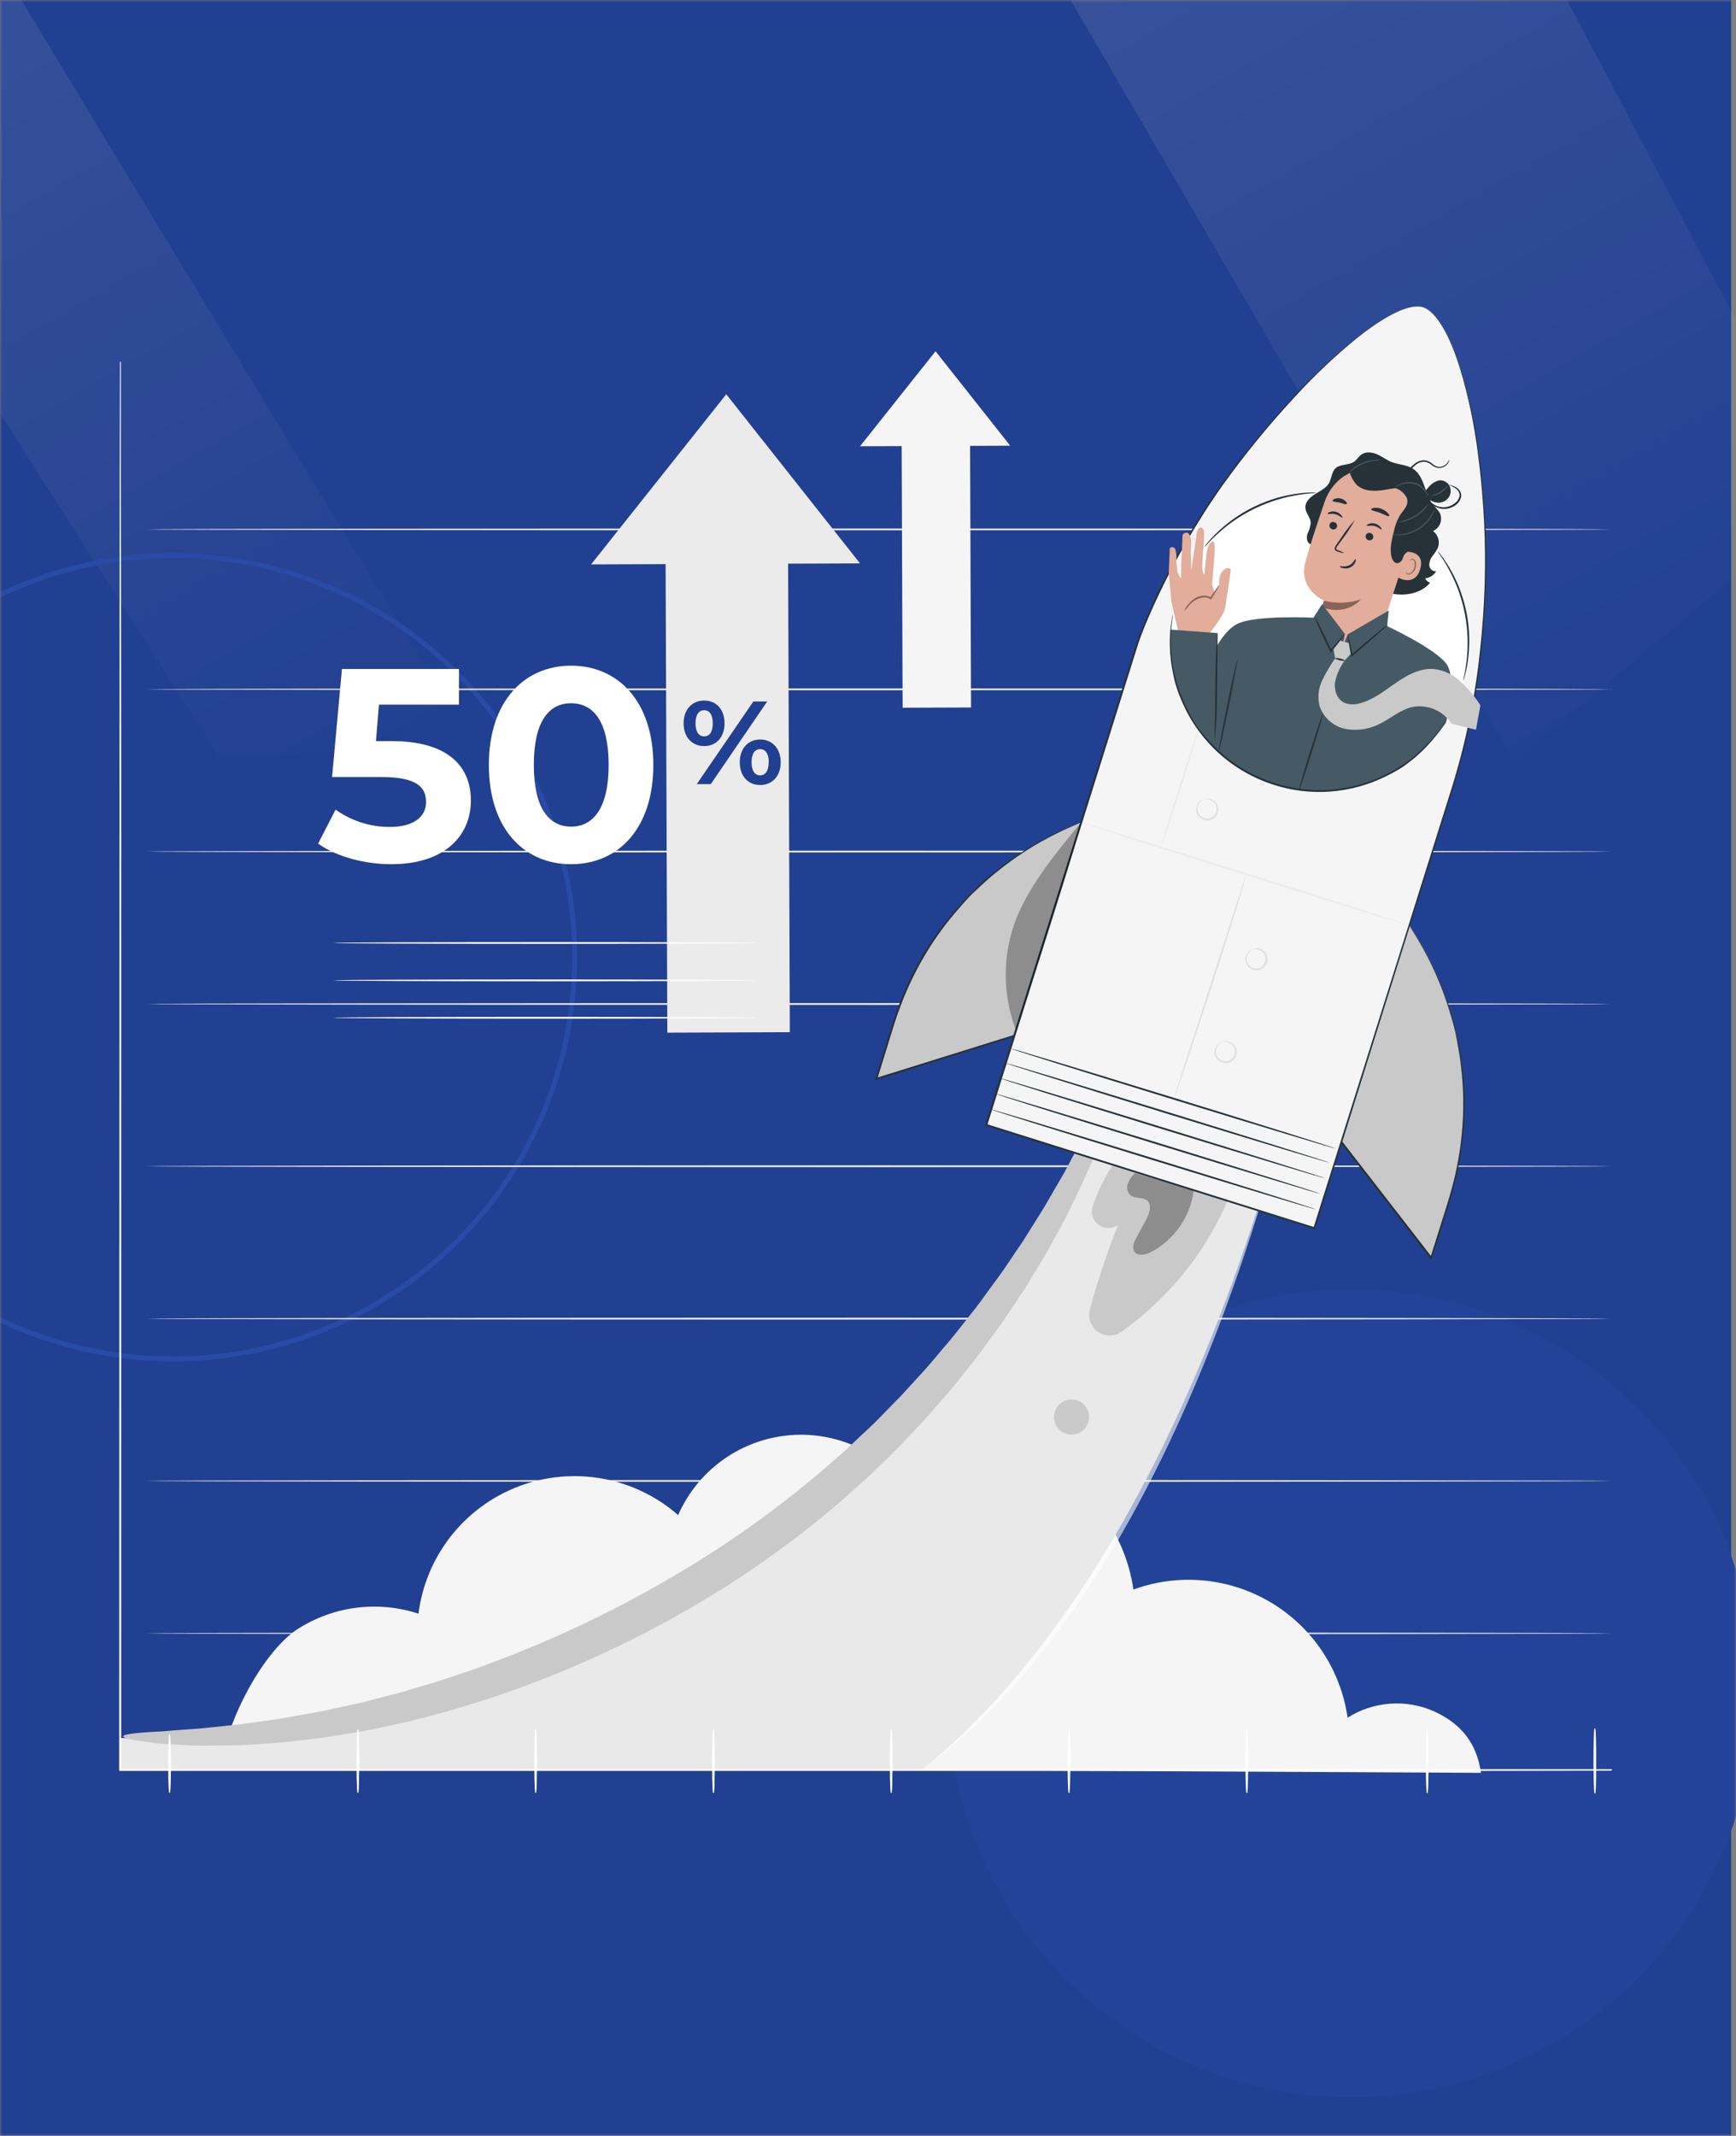 <svg width="361" height="444" viewBox="0 0 361 444" fill="none" xmlns="http://www.w3.org/2000/svg">
<rect x="0" y="0" width="361" height="444" fill="#808080" stroke="none"/>
<mask id="mask0_2369_117" style="mask-type:alpha" maskUnits="userSpaceOnUse" x="0" y="0" width="361" height="444">
<rect x="0.5" y="0.5" width="360" height="443" fill="#D9D9D9" stroke="black"/>
</mask>
<g mask="url(#mask0_2369_117)">
<rect width="360" height="450" fill="#224091"/>
<circle cx="281" cy="352" r="84" fill="#234399"/>
<path opacity="0.1" d="M217.808 -8.291L319.929 -11.189L380.403 103.26L314.953 158.393L217.808 -8.291Z" fill="url(#paint0_linear_2369_117)"/>
<path opacity="0.1" d="M-34.399 31.958L-33.051 -3.273L-22.899 -8.24L-1.076 -9.04L98.486 155.293L45.487 157.235L-34.399 31.958Z" fill="url(#paint1_linear_2369_117)"/>
<circle cx="36" cy="199" r="83.5" stroke="#294BA6"/>
</g>
<path d="M335.052 339.548C335.052 339.649 266.861 339.735 182.765 339.735C98.669 339.735 30.471 339.649 30.471 339.548C30.471 339.447 98.647 339.361 182.765 339.361C266.882 339.361 335.052 339.44 335.052 339.548Z" fill="#EBEBEB"/>
<path d="M335.052 307.854C335.052 307.962 266.861 308.048 182.765 308.048C98.669 308.048 30.471 307.962 30.471 307.854C30.471 307.746 98.647 307.666 182.765 307.666C266.882 307.666 335.052 307.76 335.052 307.854Z" fill="#EBEBEB"/>
<path d="M335.052 274.129C335.052 274.237 266.861 274.316 182.765 274.316C98.669 274.316 30.471 274.237 30.471 274.129C30.471 274.021 98.64 273.92 182.765 273.92C266.89 273.92 335.052 274.028 335.052 274.129Z" fill="#EBEBEB"/>
<path d="M335.052 242.442C335.052 242.542 266.861 242.629 182.765 242.629C98.669 242.629 30.471 242.542 30.471 242.442C30.471 242.341 98.64 242.24 182.765 242.24C266.89 242.24 335.052 242.334 335.052 242.442Z" fill="#EBEBEB"/>
<path d="M335.052 208.71C335.052 208.818 266.861 208.904 182.765 208.904C98.669 208.904 30.471 208.818 30.471 208.71C30.471 208.602 98.647 208.522 182.765 208.522C266.882 208.522 335.052 208.609 335.052 208.71Z" fill="#EBEBEB"/>
<path d="M335.052 177.022C335.052 177.123 266.861 177.21 182.765 177.21C98.669 177.21 30.471 177.123 30.471 177.022C30.471 176.922 98.647 176.835 182.765 176.835C266.882 176.835 335.052 176.922 335.052 177.022Z" fill="#EBEBEB"/>
<path d="M335.052 143.298C335.052 143.398 266.861 143.485 182.765 143.485C98.669 143.485 30.471 143.398 30.471 143.298C30.471 143.197 98.647 143.11 182.765 143.11C266.882 143.11 335.052 143.19 335.052 143.298Z" fill="#EBEBEB"/>
<path d="M335.052 110.048C335.052 110.156 266.861 110.235 182.765 110.235C98.669 110.235 30.471 110.156 30.471 110.048C30.471 109.94 98.647 109.861 182.765 109.861C266.882 109.861 335.052 109.947 335.052 110.048Z" fill="#EBEBEB"/>
<path d="M298.166 355.734C295.297 354.468 292.159 353.929 289.032 354.162C285.904 354.396 282.881 355.395 280.231 357.073C279.527 352.15 277.733 347.447 274.979 343.307C272.225 339.166 268.582 335.693 264.314 333.14C260.047 330.587 255.263 329.019 250.313 328.551C245.362 328.083 240.37 328.725 235.699 330.433C234.871 324.8 232.701 319.449 229.372 314.831C226.043 310.213 221.652 306.462 216.57 303.896C211.488 301.329 205.864 300.022 200.171 300.085C194.478 300.147 188.884 301.577 183.859 304.254C180.512 301.612 176.604 299.773 172.435 298.877C168.266 297.981 163.947 298.053 159.81 299.087C155.673 300.121 151.829 302.089 148.571 304.841C145.314 307.593 142.73 311.054 141.019 314.96C136.555 311.05 131.111 308.428 125.27 307.376C119.43 306.323 113.413 306.88 107.864 308.985C102.316 311.091 97.444 314.666 93.772 319.328C90.1 323.99 87.766 329.564 87.019 335.451C82.835 334.079 78.397 333.661 74.031 334.227C69.664 334.792 65.48 336.328 61.783 338.72C54.447 343.58 46.8 358.462 46.08 367.225L307.966 368.542C307.087 362.358 303.84 358.311 298.166 355.734Z" fill="#F5F5F5"/>
<path d="M122.918 117.327L151.027 81.961L178.841 117.118L122.918 117.327Z" fill="#EBEBEB"/>
<path d="M163.867 111.563L138.394 111.656L138.772 214.666L164.245 214.573L163.867 111.563Z" fill="#EBEBEB"/>
<path d="M178.841 92.768L194.544 73.018L210.074 92.653L178.841 92.768Z" fill="#F5F5F5"/>
<path d="M201.716 89.551L187.489 89.603L187.7 147.124L201.927 147.072L201.716 89.551Z" fill="#F5F5F5"/>
<path d="M24.955 361.299C72.367 363.252 119.188 350.201 158.753 324.003C197.935 297.91 220.5 254.818 236.736 210.632L269.59 221.907C269.59 221.907 248.76 321.728 191.83 367.851H24.955V361.299Z" fill="#C9C9C9"/>
<g opacity="0.6">
<path d="M24.955 361.299C72.367 363.252 119.188 350.201 158.753 324.003C197.935 297.91 220.5 254.818 236.736 210.632L269.59 221.907C269.59 221.907 248.76 326.307 191.83 367.851H24.955V361.299Z" fill="white"/>
</g>
<path d="M233.021 222.332C233.266 222.418 233.165 223.376 232.747 225.126C232.538 225.997 232.25 227.07 231.89 228.33L231.286 230.353C231.055 231.073 230.782 231.793 230.494 232.628C229.918 234.226 229.27 236.005 228.535 237.942C227.801 239.878 226.858 241.923 225.9 244.141C224.942 246.358 223.74 248.677 222.574 251.154C221.407 253.63 219.953 256.158 218.491 258.836L217.375 260.866C216.965 261.536 216.562 262.213 216.144 262.897L213.602 267.08L212.947 268.153L212.227 269.211L210.787 271.371C209.815 272.811 208.865 274.294 207.814 275.756C205.654 278.636 203.558 281.71 201.11 284.662C199.908 286.153 198.727 287.708 197.438 289.198C196.15 290.689 194.839 292.194 193.507 293.72L192.506 294.872L191.455 295.988L189.36 298.22L187.2 300.495C186.48 301.258 185.71 301.935 184.954 302.72C183.427 304.196 181.915 305.715 180.331 307.191L175.45 311.569C168.56 317.529 161.289 323.034 153.684 328.05C138.961 337.659 123.155 345.499 106.596 351.406L100.937 353.358L95.357 355.05L92.621 355.87L89.899 356.59L84.586 357.951C82.836 358.354 81.101 358.671 79.409 359.067C77.717 359.463 76.054 359.787 74.369 360.054L69.538 360.853C68.746 360.975 67.968 361.126 67.19 361.227L64.894 361.501C61.855 361.854 58.975 362.221 56.254 362.394C53.532 362.566 50.933 362.818 48.506 362.811C46.08 362.804 43.834 362.919 41.76 362.89C39.686 362.862 37.793 362.732 36.094 362.646C35.244 362.595 34.445 362.566 33.696 362.502L31.586 362.257C30.283 362.098 29.189 361.94 28.303 361.789C26.532 361.494 25.61 361.206 25.625 360.946C25.639 360.687 26.59 360.471 28.361 360.284C29.254 360.19 30.348 360.104 31.637 360.025L33.718 359.924L36.086 359.722C37.757 359.588 39.607 359.451 41.638 359.312C43.661 359.132 45.857 358.866 48.211 358.635C50.566 358.405 53.071 358.002 55.728 357.649C58.385 357.296 61.2 356.72 64.08 356.245L66.305 355.849C67.025 355.712 67.802 355.532 68.558 355.366L73.224 354.358C74.815 354.049 76.406 353.595 78.041 353.185L83.03 351.903L88.135 350.398L90.749 349.628L93.377 348.75L98.741 346.957L104.184 344.919C120.08 338.831 135.285 331.074 149.544 321.778C156.882 316.94 163.927 311.67 170.64 305.996L175.414 301.834C176.962 300.43 178.445 298.954 179.95 297.586C180.67 296.866 181.454 296.204 182.16 295.477C182.866 294.75 183.6 294.037 184.277 293.317L186.379 291.157L187.423 290.106L188.417 289.018L192.334 284.734C193.622 283.294 194.803 281.854 196.013 280.414C198.475 277.628 200.621 274.726 202.81 272.005C203.882 270.63 204.862 269.211 205.862 267.858L207.346 265.842L208.066 264.841L208.786 263.833L211.457 259.88L212.753 257.972L213.948 256.057C215.518 253.53 217.087 251.161 218.39 248.814C219.694 246.466 221.069 244.328 222.149 242.218C223.229 240.109 224.309 238.186 225.295 236.401C226.282 234.615 227.045 232.916 227.815 231.426C228.204 230.706 228.535 229.986 228.91 229.316C229.284 228.646 229.543 228.027 229.824 227.444C230.4 226.285 230.911 225.284 231.343 224.564C232.2 223.023 232.776 222.246 233.021 222.332Z" fill="#C9C9C9"/>
<path d="M234.835 237.69C231.466 241.495 228.882 245.929 227.232 250.736C227.002 251.423 226.993 252.165 227.209 252.857C227.424 253.549 227.851 254.155 228.431 254.59C229.01 255.025 229.712 255.267 230.436 255.281C231.161 255.295 231.871 255.08 232.466 254.667L232.538 254.617C230.189 260.374 228.22 266.279 226.642 272.293C226.418 273.136 226.459 274.028 226.76 274.847C227.061 275.666 227.607 276.373 228.323 276.871C229.04 277.369 229.893 277.634 230.765 277.63C231.638 277.627 232.488 277.354 233.201 276.85C246.037 267.752 255.136 254.306 258.811 239.007L234.835 237.69Z" fill="#C9C9C9"/>
<g opacity="0.3">
<path d="M235.98 243.867C235.36 244.483 234.87 245.218 234.54 246.027C234.382 246.432 234.345 246.874 234.433 247.3C234.521 247.725 234.731 248.116 235.037 248.425C236.023 249.26 237.715 248.756 238.637 249.642C239.558 250.527 239.04 252.241 238.385 253.45L236.311 257.288C235.807 258.224 235.31 259.448 235.966 260.283C236.621 261.118 238.169 260.888 239.227 260.355C241.668 259.086 243.763 257.244 245.335 254.987C246.906 252.729 247.906 250.124 248.249 247.395L235.98 243.867Z" fill="black"/>
</g>
<path d="M293.076 192.38L293.27 192.661C298.789 200.913 302.385 210.298 303.794 220.125C305.202 229.952 304.386 239.97 301.406 249.44L297.626 261.471L278.942 237.373L293.076 192.38Z" fill="#C9C9C9"/>
<path d="M293.076 192.38L293.011 192.603L292.81 193.258C292.63 193.834 292.378 194.698 292.046 195.75C291.37 197.91 290.39 201.092 289.166 205.074C286.69 212.994 283.205 224.247 279.086 237.416V237.258L296.122 259.218L297.77 261.378L297.446 261.442C298.205 259.042 298.949 256.678 299.678 254.35C300.398 252.018 301.169 249.728 301.781 247.46C303.009 243.106 303.79 238.638 304.114 234.126C304.411 230.046 304.319 225.948 303.84 221.886C303.667 219.97 303.293 218.156 302.998 216.406C302.702 214.657 302.278 212.994 301.788 211.446C300.397 206.49 298.427 201.714 295.92 197.218C295.085 195.606 294.286 194.446 293.803 193.618L293.047 192.373C293.047 192.373 293.119 192.459 293.27 192.668L293.861 193.575C294.365 194.389 295.193 195.541 296.021 197.175C298.57 201.654 300.569 206.423 301.975 211.381C302.479 212.936 302.803 214.621 303.221 216.356C303.523 218.113 303.905 219.956 304.085 221.857C304.583 225.932 304.687 230.045 304.394 234.14C304.079 238.678 303.302 243.173 302.076 247.554C301.464 249.843 300.686 252.118 299.974 254.451C299.261 256.784 298.534 259.146 297.749 261.543L297.641 261.889L297.418 261.601C296.899 260.931 296.33 260.204 295.769 259.441L278.748 237.466L278.698 237.394V237.308L288.994 204.872C290.254 200.926 291.247 197.794 291.938 195.634C292.277 194.576 292.543 193.762 292.723 193.194L293.04 192.56C293.047 192.499 293.059 192.439 293.076 192.38V192.38Z" fill="#263238"/>
<path d="M224.842 170.96L224.518 171.082C215.399 174.648 207.196 180.214 200.516 187.372C193.835 194.53 188.847 203.096 185.918 212.439L182.196 224.305L210.902 215.334L224.842 170.96Z" fill="#C9C9C9"/>
<path d="M224.842 170.96C224.842 170.96 224.842 171.025 224.784 171.162C224.726 171.298 224.676 171.522 224.597 171.781C224.424 172.342 224.172 173.156 223.877 174.2L221.04 183.322L211.082 215.37V215.463H210.996L184.831 223.657L182.29 224.449L181.951 224.557L182.059 224.211L184.219 217.22C184.939 214.923 185.616 212.648 186.379 210.452C187.859 206.214 189.765 202.137 192.067 198.284C194.146 194.805 196.557 191.535 199.267 188.521C200.498 187.081 201.83 185.806 203.069 184.554C204.307 183.301 205.596 182.206 206.878 181.227C210.815 178.018 215.125 175.296 219.715 173.12C221.314 172.299 222.595 171.838 223.495 171.464L224.489 171.061L224.842 170.946L223.524 171.529C222.667 171.925 221.364 172.407 219.78 173.242C215.23 175.474 210.955 178.229 207.043 181.45C205.776 182.437 204.566 183.61 203.263 184.784C201.96 185.958 200.714 187.297 199.498 188.744C196.817 191.755 194.432 195.017 192.377 198.486C190.101 202.312 188.215 206.357 186.746 210.56C185.962 212.72 185.306 215.031 184.586 217.321C183.866 219.61 183.146 221.958 182.426 224.319L182.196 224.082L184.738 223.29L210.91 215.125L210.794 215.24C214.906 202.28 218.419 191.228 220.874 183.402C222.12 179.485 223.114 176.374 223.798 174.229C224.136 173.17 224.402 172.35 224.582 171.781C224.669 171.507 224.741 171.298 224.791 171.14C224.804 171.079 224.82 171.019 224.842 170.96V170.96Z" fill="#263238"/>
<path d="M295.92 63.86C290.52 62.168 276.206 73.011 259.654 93.438C243.36 113.554 236.614 133.462 236.614 133.462L205.085 233.852L231.538 242.161L246.866 246.97L273.319 255.279L301.932 164.185C304.74 155.286 306.69 146.138 307.757 136.868C308.852 127.575 309.201 118.209 308.801 108.86C307.49 82.71 301.356 65.559 295.949 63.86" fill="#F5F5F5"/>
<path d="M295.92 63.86L296.158 63.946L296.453 64.062L296.834 64.278C297.658 64.816 298.377 65.499 298.958 66.294C300.55 68.346 302.256 71.823 303.746 76.532C305.5 82.293 306.765 88.191 307.526 94.165C308.009 97.664 308.398 101.422 308.671 105.433C308.945 109.443 309.11 113.691 309.06 118.162C309.01 122.634 308.772 127.321 308.34 132.202C307.908 137.288 307.221 142.349 306.281 147.366C305.256 152.758 303.934 158.089 302.321 163.335C300.626 168.74 298.882 174.31 297.086 180.046C289.886 202.957 281.93 228.351 273.463 255.337L273.413 255.517L273.233 255.459L239.119 244.746L204.998 234.025L204.818 233.974L204.876 233.794C213.358 206.809 221.342 181.414 228.55 158.504C230.35 152.773 232.099 147.205 233.798 141.8C234.648 139.102 235.486 136.443 236.311 133.822C237.197 131.216 238.255 128.732 239.335 126.313C243.374 117.384 248.249 108.857 253.894 100.846C258.593 94.344 263.704 88.149 269.194 82.299C273.274 77.862 277.683 73.739 282.384 69.966C286.265 66.913 289.584 64.969 292.082 64.155C293.006 63.824 293.982 63.666 294.962 63.687L295.394 63.723L295.704 63.795L295.942 63.86L295.697 63.817L295.394 63.752L294.962 63.716C293.98 63.711 293.005 63.882 292.082 64.22C289.634 65.048 286.322 67.006 282.442 70.074C277.783 73.855 273.41 77.975 269.359 82.4C263.905 88.269 258.828 94.478 254.16 100.99C248.539 108.994 243.686 117.511 239.666 126.428C238.594 128.847 237.506 131.331 236.664 133.916L234.158 141.894C232.464 147.298 230.719 152.869 228.924 158.605C221.724 181.515 213.804 206.917 205.294 233.91L205.171 233.672L239.263 244.4L273.377 255.121L273.139 255.243L296.806 179.96L302.054 163.263C303.662 158.024 304.98 152.7 306 147.315C307.001 142.117 307.634 137.055 308.081 132.195C308.527 127.335 308.758 122.641 308.801 118.17C308.844 113.698 308.714 109.465 308.441 105.462C308.167 101.458 307.793 97.7 307.318 94.208C306.574 88.242 305.331 82.348 303.602 76.59C302.162 71.881 300.456 68.403 298.886 66.351C298.316 65.556 297.609 64.869 296.798 64.321L296.424 64.098L296.136 63.982L295.92 63.86Z" fill="#263238"/>
<path d="M289.064 160.762C304.144 152.643 309.786 133.836 301.666 118.757C293.547 103.677 274.74 98.035 259.661 106.154C244.581 114.274 238.939 133.08 247.059 148.16C255.178 163.24 273.985 168.882 289.064 160.762Z" fill="white"/>
<path d="M298.663 118.753C298.487 118.771 298.309 118.753 298.14 118.7C297.971 118.647 297.815 118.56 297.68 118.445C297.545 118.33 297.436 118.189 297.357 118.03C297.279 117.871 297.233 117.698 297.223 117.522C297.207 116.813 297.447 116.123 297.9 115.578C298.347 115.035 298.727 114.44 299.03 113.806C299.245 113.201 299.26 112.544 299.074 111.929C298.887 111.315 298.509 110.777 297.994 110.394C298.339 110.242 298.65 110.023 298.908 109.749C299.167 109.474 299.367 109.151 299.498 108.797C299.628 108.444 299.686 108.067 299.667 107.691C299.649 107.314 299.555 106.946 299.39 106.606C298.987 106.02 298.529 105.473 298.022 104.972C297.767 104.656 297.543 104.316 297.353 103.957C297.821 104.24 298.343 104.421 298.886 104.49C299.329 104.529 299.774 104.456 300.181 104.277C300.587 104.098 300.942 103.82 301.212 103.467C301.473 103.108 301.628 102.683 301.66 102.24C301.692 101.797 301.599 101.354 301.392 100.962C301.177 100.573 300.847 100.26 300.448 100.065C300.048 99.871 299.599 99.804 299.16 99.874C298.323 100.121 297.585 100.624 297.05 101.314L296.503 101.912C295.898 100.213 295.366 98.492 293.918 97.506C292.608 96.613 290.902 96.613 289.426 96.066C288.353 95.641 287.424 94.914 286.366 94.446C285.307 93.978 283.982 93.826 283.061 94.518C282.514 94.921 282.182 95.562 281.621 95.958C280.49 96.786 278.741 96.397 277.718 97.354C276.89 98.139 276.919 99.464 276.358 100.45C275.796 101.437 274.529 102.07 273.478 102.711C272.426 103.352 271.361 104.36 271.454 105.591C271.534 106.671 272.498 107.55 272.563 108.637C272.491 109.427 272.271 110.196 271.915 110.905C271.663 111.625 271.685 112.654 272.369 113.065L280.073 117.918C282.593 120.006 285.199 122.137 288.324 123.116C291.449 124.095 295.258 123.642 297.389 121.158C296.939 120.993 296.568 120.664 296.352 120.236C296.824 120.179 297.277 120.016 297.677 119.759C298.078 119.502 298.415 119.158 298.663 118.753V118.753Z" fill="#263238"/>
<path d="M290.952 119.221C292.364 117.344 293.612 115.35 294.682 113.259C295.752 111.156 296.284 108.821 296.23 106.462C296.23 106.11 295.877 103.654 295.51 103.582C295.265 103.532 295.258 105.742 295.07 105.886C293.323 107.598 292.135 109.8 291.665 112.201C291.163 114.506 290.921 116.861 290.945 119.221" fill="#263238"/>
<path d="M277.466 136.17C283.709 138.33 287.503 130.179 287.503 130.179L293.854 110.739C295.798 105.181 294.185 99.414 288.576 97.621L288.05 97.484C285.487 96.826 282.77 97.158 280.44 98.414C278.111 99.669 276.339 101.756 275.479 104.259C273.816 109.09 272.045 114.44 271.397 117.097C270.065 122.59 275.321 124.844 275.321 124.844C275.321 124.844 274.961 126.097 274.478 127.688C273.398 131.288 274.255 135.45 275.681 135.766L277.466 136.17Z" fill="#E2AD9A"/>
<path d="M275.321 124.88C277.851 125.52 280.512 125.422 282.989 124.599C282.989 124.599 280.231 128.134 274.896 126.241L275.321 124.88Z" fill="#896357"/>
<path d="M276.48 109.04C276.425 109.243 276.452 109.46 276.556 109.644C276.659 109.827 276.832 109.962 277.034 110.019C277.132 110.053 277.235 110.067 277.337 110.06C277.44 110.053 277.541 110.025 277.632 109.979C277.724 109.933 277.806 109.869 277.873 109.79C277.94 109.712 277.99 109.621 278.021 109.522C278.076 109.319 278.049 109.102 277.945 108.919C277.841 108.735 277.669 108.6 277.466 108.543C277.369 108.51 277.266 108.496 277.163 108.503C277.061 108.51 276.96 108.537 276.868 108.583C276.776 108.63 276.695 108.694 276.628 108.772C276.561 108.851 276.511 108.942 276.48 109.04V109.04Z" fill="#263238"/>
<path d="M276.062 106.837C276.134 106.966 276.84 106.678 277.682 106.894C278.525 107.11 279.029 107.694 279.122 107.614C279.216 107.535 279.122 107.37 278.906 107.103C278.608 106.751 278.208 106.499 277.762 106.383C277.325 106.271 276.864 106.299 276.444 106.462C276.163 106.621 276.026 106.779 276.062 106.837Z" fill="#263238"/>
<path d="M284.004 111.308C283.951 111.511 283.979 111.727 284.082 111.91C284.186 112.093 284.357 112.228 284.558 112.287C284.656 112.321 284.759 112.335 284.861 112.328C284.964 112.321 285.064 112.293 285.156 112.247C285.248 112.201 285.33 112.137 285.397 112.058C285.464 111.98 285.514 111.889 285.545 111.79C285.6 111.588 285.574 111.372 285.472 111.189C285.369 111.005 285.199 110.87 284.998 110.811C284.9 110.778 284.796 110.764 284.693 110.77C284.59 110.777 284.489 110.805 284.396 110.851C284.304 110.897 284.221 110.961 284.154 111.04C284.087 111.118 284.036 111.21 284.004 111.308Z" fill="#263238"/>
<path d="M284.22 109.292C284.292 109.414 284.998 109.134 285.833 109.35C286.668 109.566 287.186 110.142 287.273 110.07C287.359 109.998 287.273 109.832 287.057 109.566C286.764 109.211 286.365 108.958 285.919 108.846C285.483 108.726 285.02 108.754 284.602 108.925C284.321 109.04 284.184 109.234 284.22 109.292Z" fill="#263238"/>
<path d="M279.547 114.98C279.137 114.732 278.7 114.531 278.244 114.382C278.035 114.31 277.841 114.21 277.841 114.058C277.881 113.83 277.989 113.619 278.15 113.454L279.202 112.014C280.148 110.778 280.993 109.468 281.729 108.097C280.686 109.253 279.738 110.491 278.892 111.798L277.862 113.288C277.662 113.513 277.548 113.801 277.538 114.102C277.549 114.187 277.579 114.268 277.626 114.339C277.674 114.411 277.737 114.47 277.812 114.512C277.922 114.571 278.038 114.62 278.158 114.656C278.605 114.822 279.072 114.931 279.547 114.98Z" fill="#263238"/>
<path d="M281.873 116.197C281.736 116.154 281.506 117.068 280.555 117.514C279.605 117.961 278.662 117.615 278.618 117.738C278.575 117.86 278.791 117.975 279.202 118.09C279.734 118.233 280.3 118.185 280.8 117.954C281.283 117.73 281.66 117.327 281.851 116.83C281.981 116.463 281.938 116.24 281.873 116.197Z" fill="#263238"/>
<path d="M285.12 105.886C285.12 106.138 286.013 106.246 286.97 106.606C287.928 106.966 288.655 107.456 288.835 107.283C289.015 107.11 288.835 106.952 288.569 106.642C288.215 106.257 287.772 105.963 287.28 105.786C286.791 105.593 286.262 105.522 285.739 105.577C285.358 105.634 285.12 105.771 285.12 105.886Z" fill="#263238"/>
<path d="M277.128 104.13C277.229 104.36 277.848 104.31 278.568 104.482C279.288 104.655 279.821 104.936 280.008 104.77C280.195 104.605 280.044 104.475 279.835 104.23C279.547 103.92 279.17 103.706 278.755 103.618C278.345 103.519 277.914 103.551 277.524 103.712C277.2 103.842 277.085 104 277.128 104.13Z" fill="#263238"/>
<path d="M292.37 114.685C292.471 114.685 296.417 114.534 295.337 118.285C294.257 122.036 290.758 120.15 290.779 120.042C290.801 119.934 292.37 114.685 292.37 114.685Z" fill="#E2AD9A"/>
<path d="M292.32 118.926C292.32 118.926 292.37 118.99 292.464 119.07C292.601 119.177 292.773 119.23 292.946 119.221C293.378 119.221 293.89 118.666 294.106 118.004C294.207 117.688 294.237 117.354 294.192 117.025C294.192 116.899 294.161 116.774 294.102 116.663C294.043 116.551 293.958 116.455 293.854 116.384C293.784 116.344 293.702 116.329 293.623 116.341C293.543 116.352 293.47 116.39 293.414 116.449C293.335 116.542 293.342 116.622 293.321 116.622C293.299 116.622 293.256 116.535 293.321 116.391C293.371 116.308 293.447 116.242 293.537 116.204C293.661 116.154 293.801 116.154 293.926 116.204C294.069 116.278 294.191 116.387 294.28 116.522C294.368 116.657 294.42 116.813 294.43 116.974C294.494 117.342 294.47 117.72 294.358 118.076C294.113 118.796 293.53 119.408 292.918 119.408C292.809 119.408 292.703 119.383 292.606 119.335C292.508 119.288 292.423 119.219 292.356 119.134C292.32 119.019 292.32 118.926 292.32 118.926Z" fill="#896357"/>
<path d="M279.713 98.852C279.216 98.341 281.592 96.937 283.27 96.692C285.797 96.354 289.382 96.75 291.262 97.945C293.515 99.385 295.2 101.235 295.769 103.856C296.273 106.502 296.066 109.235 295.171 111.776C294.963 112.571 294.548 113.296 293.969 113.878C293.206 114.541 292.061 114.757 291.766 115.902C291.669 116.322 291.41 116.687 291.046 116.917C290.146 117.435 289.526 116.506 289.346 115.714C288.965 114.022 289.397 112.266 289.822 110.581C290.061 109.367 290.496 108.199 291.11 107.125C291.478 106.563 291.946 106.066 292.284 105.49C292.468 105.209 292.59 104.89 292.639 104.557C292.689 104.224 292.666 103.884 292.572 103.561C292.516 103.422 292.446 103.289 292.363 103.165C291.983 102.561 291.449 102.069 290.817 101.739C290.185 101.409 289.476 101.252 288.763 101.286C286.459 101.401 282.571 101.43 281.851 100.443C281.319 99.813 280.926 99.076 280.699 98.283L279.713 98.852Z" fill="#263238"/>
<path d="M291.218 97.405C290.312 96.742 289.284 96.266 288.193 96.002C287.102 95.739 285.969 95.695 284.861 95.871C284.27 95.954 283.702 96.155 283.191 96.463C282.68 96.772 282.236 97.18 281.887 97.664C281.556 98.159 281.409 98.756 281.474 99.348C281.538 99.941 281.81 100.492 282.24 100.904L282.298 100.969C283.738 101.977 284.81 102.07 286.546 101.998C287.986 101.934 289.426 101.473 290.866 101.422C292.432 101.367 293.979 101.781 295.308 102.61C294.424 100.547 293.014 98.752 291.218 97.405V97.405Z" fill="#263238"/>
<path d="M297.086 103.28C297.043 103.28 296.856 102.848 296.366 102.243C296.093 101.893 295.781 101.574 295.438 101.293C295.019 100.946 294.526 100.7 293.998 100.573C293.033 100.389 292.036 100.476 291.118 100.825C290.398 101.098 290.023 101.394 289.994 101.358C289.966 101.322 290.074 101.257 290.246 101.127C290.493 100.94 290.762 100.783 291.046 100.659C291.997 100.236 293.056 100.118 294.077 100.321C294.64 100.459 295.161 100.73 295.596 101.113C295.95 101.409 296.26 101.753 296.518 102.135C296.786 102.472 296.98 102.862 297.086 103.28Z" fill="#455A64"/>
<path d="M297.043 104.677C296.894 105.03 296.687 105.356 296.431 105.642C295.844 106.36 295.138 106.971 294.343 107.449C293.547 107.924 292.675 108.26 291.766 108.442C291.394 108.538 291.009 108.565 290.628 108.522C291.89 108.287 293.106 107.849 294.228 107.226C295.295 106.529 296.245 105.669 297.043 104.677V104.677Z" fill="#455A64"/>
<path d="M298.354 105.742C298.338 105.889 298.299 106.033 298.238 106.167C298.094 106.543 297.921 106.906 297.72 107.254C297.042 108.402 296.096 109.368 294.962 110.07C293.826 110.766 292.535 111.169 291.204 111.243C290.804 111.279 290.402 111.279 290.002 111.243C289.854 111.236 289.708 111.207 289.57 111.157C289.57 111.106 290.196 111.157 291.19 111.092C292.479 110.968 293.723 110.551 294.827 109.874C295.932 109.196 296.867 108.276 297.562 107.182C298.08 106.318 298.31 105.728 298.354 105.742Z" fill="#455A64"/>
<path d="M287.1 95.742C286.737 95.783 286.371 95.805 286.006 95.806C284.254 95.935 282.587 96.61 281.239 97.736C280.728 98.161 280.447 98.456 280.418 98.456C280.605 98.131 280.849 97.844 281.138 97.606C282.462 96.367 284.199 95.664 286.013 95.634C286.379 95.608 286.746 95.645 287.1 95.742V95.742Z" fill="#455A64"/>
<path d="M301.212 100.688C300.855 101.409 300.307 102.018 299.628 102.45C298.949 102.881 298.164 103.119 297.36 103.136C298.11 102.91 298.834 102.606 299.52 102.229C300.135 101.774 300.702 101.258 301.212 100.688V100.688Z" fill="#455A64"/>
<path d="M301.111 138.56C299.563 135.27 288.151 130.014 288.151 130.014C287.075 131.866 285.584 133.443 283.795 134.622C280.915 136.414 277.51 135.774 274.939 133.837C272.513 132.001 273.348 128.415 273.348 128.415C273.348 128.415 260.798 127.782 257.184 129.754C253.57 131.727 251.554 137.509 251.554 137.509L247.039 147.747L251.784 154.688L253.865 156.704C253.865 156.704 259.358 162.298 269.496 164.048C278.957 165.682 287.165 161.658 287.165 161.658C292.205 159.966 296.604 155.898 300.65 150.296C300.665 150.318 302.911 142.419 301.111 138.56Z" fill="#455A64"/>
<path d="M251.604 131.54C251.604 131.54 254.556 127.839 254.786 126.356L255.953 118.436C255.953 118.436 255.521 117.543 254.398 118.558C253.274 119.574 253.541 121.525 253.541 121.525L252.598 123.195L252.058 121.575L252.475 116.175C252.475 116.175 252.864 112.294 252.18 112.51C251.496 112.726 251.028 113.756 250.855 115.434C250.682 117.111 250.481 119.228 250.481 119.228C250.481 119.228 250.373 119.883 250.085 118.652C249.797 117.421 250.423 112.791 250.366 112.129C250.308 111.466 250.675 109.846 249.746 109.674C248.818 109.501 248.76 111.675 248.76 111.675L247.745 118.501C247.745 118.501 247.651 115.621 247.622 115.117C247.594 114.613 247.752 113.101 247.673 112.237C247.594 111.373 247.248 110.797 246.83 110.754C246.636 110.709 246.432 110.741 246.26 110.843C246.089 110.945 245.963 111.109 245.909 111.301L245.642 117.313C245.642 117.313 245.642 120.092 245.556 120.236C245.47 120.38 244.836 118.882 244.836 118.882L244.634 116.852C244.634 116.852 244.778 114.094 244.102 113.821C243.425 113.547 243.252 114.066 243.252 114.066L243.036 119.106L243.598 125.06L244.951 131.05L247.154 131.482L251.604 131.54Z" fill="#E2AD9A"/>
<path d="M246.24 127.04C246.593 126.695 246.92 126.324 247.219 125.931C247.932 125.019 248.959 124.406 250.099 124.21C250.654 124.136 251.218 124.253 251.698 124.542L251.856 124.642L251.957 124.462C252.389 123.67 252.878 122.972 253.152 122.468C253.426 121.964 253.584 121.647 253.541 121.633C253.324 121.85 253.133 122.091 252.972 122.353C252.492 122.987 252.045 123.646 251.633 124.326L251.892 124.246C251.349 123.901 250.702 123.756 250.063 123.836C249.374 123.913 248.719 124.177 248.17 124.599C247.734 124.933 247.344 125.323 247.01 125.758C246.679 126.136 246.419 126.57 246.24 127.04V127.04Z" fill="#896357"/>
<path d="M273.125 128.422L274.939 125.578L279.655 131.77L279.137 134.557L280.26 131.878L288.785 126.91L288.425 130.467L284.566 135.464L279.468 137.581L275.71 136.177C275.71 136.177 272.779 135.111 272.83 134.874C272.88 134.636 273.125 128.422 273.125 128.422Z" fill="#455A64"/>
<path d="M277.258 134.701L277.69 137.07L279.432 137.523L281.009 135.774L280.613 133.707L278.546 133.131L277.258 134.701Z" fill="#C9C9C9"/>
<path d="M279.655 131.77C279.462 132.162 279.22 132.527 278.935 132.858C278.438 133.513 277.726 134.427 276.89 135.464L276.71 135.687L276.588 135.428C276.372 134.967 276.142 134.478 275.868 133.988C275.148 132.433 274.493 131.014 274.046 129.978C273.773 129.431 273.554 128.86 273.391 128.271C273.757 128.761 274.069 129.29 274.32 129.848C274.831 130.856 275.515 132.26 276.242 133.815L276.926 135.255L276.617 135.219C277.474 134.197 278.222 133.311 278.777 132.699C279.032 132.356 279.326 132.044 279.655 131.77V131.77Z" fill="#263238"/>
<path d="M288.619 129.834C288.161 130.359 287.654 130.841 287.107 131.274C286.142 132.145 284.789 133.333 283.284 134.622L281.21 136.4L280.98 136.594L280.93 136.299C280.699 135.003 280.512 133.902 280.39 133.117C280.301 132.708 280.258 132.29 280.26 131.871C280.424 132.258 280.538 132.665 280.598 133.081C280.778 133.851 281.009 134.946 281.268 136.234L280.987 136.134L283.039 134.355C284.544 133.066 285.919 131.914 286.934 131.094C287.458 130.626 288.022 130.204 288.619 129.834V129.834Z" fill="#263238"/>
<path d="M306.929 151.7L307.85 146.624C306.766 144.908 305.467 143.338 303.984 141.951C302.438 140.349 300.385 139.331 298.174 139.071C295.294 138.841 292.579 140.353 290.203 142.002C287.827 143.65 285.494 145.53 282.694 146.221C281.632 146.552 280.488 146.49 279.468 146.048C277.978 145.285 277.38 143.377 277.632 141.728C278.004 140.088 278.713 138.544 279.713 137.192L277.826 136.609C276.666 138.215 275.659 139.927 274.817 141.721C274.136 143.311 273.989 145.08 274.399 146.761C274.809 147.986 275.54 149.078 276.517 149.923C277.494 150.767 278.68 151.334 279.95 151.563C282.513 151.99 285.144 151.514 287.395 150.217C289.447 149.122 291.305 147.546 293.573 146.998C295.137 146.671 296.763 146.825 298.239 147.439C299.714 148.053 300.969 149.099 301.838 150.44L306.929 151.7Z" fill="#C9C9C9"/>
<path d="M253.354 156.56C253.253 156.56 254.074 152.182 255.139 146.826C256.205 141.469 257.198 137.142 257.299 137.163C257.4 137.185 256.579 141.541 255.506 146.898C254.434 152.254 253.44 156.61 253.354 156.56Z" fill="#263238"/>
<path d="M243.454 130.885L253.166 131.605L252.72 154.004L252.598 155.545C252.598 155.545 244.598 146.782 243.958 139.705C243.821 138.2 243.497 137.005 243.418 135.946C243.166 132.001 243.454 130.885 243.454 130.885Z" fill="#455A64"/>
<path d="M252.569 153.68C252.532 153.391 252.532 153.098 252.569 152.809C252.569 152.175 252.605 151.369 252.626 150.447C252.677 148.453 252.691 145.688 252.72 142.642C252.749 139.597 252.799 136.825 252.907 134.823C252.958 133.83 253.008 133.016 253.066 132.462C253.07 132.17 253.111 131.879 253.188 131.598C253.216 131.887 253.216 132.179 253.188 132.469C253.188 133.102 253.188 133.909 253.188 134.838C253.188 136.918 253.138 139.633 253.109 142.642C253.08 145.652 253.022 148.46 252.907 150.454C252.85 151.455 252.792 152.262 252.727 152.823C252.703 153.113 252.65 153.4 252.569 153.68V153.68Z" fill="#263238"/>
<path d="M243.878 127.76C243.89 127.834 243.89 127.909 243.878 127.983C243.878 128.149 243.835 128.365 243.806 128.631C243.749 129.2 243.619 130.071 243.526 131.122C243.197 136.315 244.154 141.508 246.312 146.242C248.454 150.909 251.722 154.969 255.823 158.058C258.137 159.777 260.676 161.17 263.369 162.198C266.054 163.243 268.877 163.893 271.75 164.127C274.422 164.378 277.115 164.261 279.756 163.782C282.151 163.369 284.487 162.665 286.711 161.686C287.721 161.257 288.709 160.776 289.67 160.246C290.585 159.721 291.442 159.159 292.248 158.626C293.054 158.094 293.782 157.51 294.408 156.927C295.034 156.344 295.697 155.818 296.23 155.264L297.72 153.702L298.858 152.298L299.34 151.7L299.729 151.146L300.326 150.274L300.708 149.742C300.748 149.677 300.794 149.617 300.845 149.562C300.845 149.562 300.845 149.634 300.737 149.763L300.391 150.31L299.815 151.21L299.448 151.779C299.297 151.966 299.138 152.175 298.973 152.391L297.85 153.831L296.41 155.415C295.877 155.984 295.229 156.51 294.588 157.114C293.947 157.719 293.148 158.238 292.428 158.85C291.708 159.462 290.765 159.966 289.843 160.506C288.878 161.058 287.883 161.556 286.862 161.996C279.381 165.3 270.896 165.51 263.261 162.579C260.525 161.533 257.947 160.113 255.6 158.36C251.455 155.231 248.163 151.111 246.024 146.379C243.869 141.59 242.953 136.336 243.36 131.101C243.475 130.021 243.634 129.186 243.713 128.617L243.814 127.969C243.828 127.897 243.85 127.827 243.878 127.76Z" fill="#263238"/>
<path d="M304.294 141.548C304.322 141.176 304.384 140.807 304.481 140.446C304.639 139.726 304.812 138.711 304.97 137.444C305.366 134.121 305.24 130.756 304.596 127.472C304.23 125.67 303.719 123.9 303.07 122.18C302.517 120.782 301.875 119.42 301.147 118.105C300.852 117.536 300.535 117.046 300.269 116.614C300.002 116.182 299.765 115.808 299.549 115.513C299.326 115.211 299.126 114.894 298.951 114.562C299.217 114.828 299.458 115.117 299.671 115.426C299.945 115.77 300.199 116.128 300.434 116.499C300.722 116.924 301.054 117.406 301.37 117.939C302.14 119.246 302.811 120.608 303.379 122.014C304.059 123.749 304.589 125.539 304.963 127.364C305.615 130.685 305.706 134.093 305.23 137.444C305.088 138.454 304.883 139.454 304.618 140.439C304.543 140.818 304.434 141.189 304.294 141.548V141.548Z" fill="#263238"/>
<path d="M273.766 102.43C273.423 102.507 273.073 102.548 272.722 102.553C272.383 102.553 272.002 102.61 271.498 102.675C270.994 102.74 270.475 102.783 269.885 102.898C268.491 103.122 267.113 103.435 265.759 103.834C264.107 104.337 262.494 104.962 260.935 105.706C259.388 106.47 257.898 107.346 256.478 108.327C255.326 109.142 254.227 110.03 253.188 110.984C252.727 111.38 252.353 111.776 252.007 112.107C251.662 112.438 251.381 112.748 251.158 112.993C250.94 113.254 250.699 113.495 250.438 113.713C250.624 113.412 250.839 113.13 251.078 112.87C251.287 112.604 251.554 112.287 251.885 111.934C252.216 111.582 252.605 111.171 253.03 110.761C254.057 109.772 255.152 108.856 256.306 108.018C259.14 105.974 262.307 104.437 265.666 103.474C267.038 103.087 268.436 102.798 269.849 102.61C270.454 102.51 271.001 102.488 271.483 102.438C271.966 102.387 272.376 102.38 272.722 102.38C273.07 102.369 273.42 102.386 273.766 102.43V102.43Z" fill="#263238"/>
<path d="M270.079 164.372C269.978 164.372 271.03 160.722 272.419 156.286C273.809 151.851 275.018 148.28 275.119 148.309C275.22 148.338 274.169 151.959 272.779 156.394C271.39 160.83 270.173 164.401 270.079 164.372Z" fill="#263238"/>
<path d="M301.363 95.533C301.363 95.533 301.363 95.605 301.363 95.742C301.312 95.943 301.224 96.134 301.104 96.303C300.884 96.625 300.585 96.884 300.236 97.056C299.886 97.227 299.498 97.305 299.11 97.282C298.578 97.212 298.078 96.989 297.67 96.642C297.255 96.27 296.733 96.038 296.179 95.979C295.569 95.976 294.975 96.179 294.494 96.555C293.965 96.983 293.482 97.466 293.054 97.995C292.165 99.028 291.118 99.912 289.951 100.616C288.985 101.184 287.906 101.533 286.79 101.638C286.04 101.704 285.285 101.624 284.566 101.401C284.307 101.329 284.063 101.212 283.846 101.055C284.793 101.359 285.793 101.467 286.783 101.372C287.853 101.238 288.881 100.877 289.8 100.314C290.923 99.613 291.933 98.747 292.795 97.743C293.246 97.21 293.753 96.728 294.307 96.303C294.858 95.883 295.536 95.662 296.23 95.677C296.845 95.749 297.422 96.014 297.878 96.433C298.24 96.759 298.687 96.976 299.167 97.059C299.512 97.072 299.854 97.002 300.166 96.856C300.478 96.709 300.75 96.49 300.96 96.217C301.117 96.003 301.252 95.774 301.363 95.533Z" fill="#263238"/>
<path d="M301.291 100.796C301.291 100.796 301.464 100.796 301.752 100.875C302.17 100.988 302.569 101.166 302.933 101.401C303.219 101.581 303.456 101.83 303.621 102.126C303.786 102.422 303.873 102.754 303.876 103.093C303.818 103.498 303.671 103.886 303.448 104.23C303.224 104.573 302.928 104.863 302.58 105.08C301.919 105.537 301.137 105.788 300.334 105.8C299.68 105.801 299.036 105.638 298.462 105.325C298.082 105.118 297.743 104.845 297.461 104.518C297.266 104.281 297.194 104.13 297.209 104.115C297.628 104.492 298.089 104.818 298.584 105.087C299.128 105.343 299.725 105.469 300.326 105.454C301.058 105.414 301.763 105.164 302.357 104.734C302.659 104.546 302.92 104.298 303.122 104.004C303.324 103.71 303.463 103.378 303.53 103.028C303.53 102.745 303.461 102.466 303.329 102.215C303.197 101.965 303.007 101.749 302.774 101.588C302.44 101.347 302.08 101.145 301.702 100.983C301.435 100.897 301.284 100.818 301.291 100.796Z" fill="#263238"/>
<path d="M277.747 238.762C277.747 238.863 262.541 234.277 243.857 228.531C225.173 222.786 210.017 218.041 210.074 217.94C210.132 217.839 225.281 222.426 243.972 228.171C262.663 233.917 277.776 238.64 277.747 238.762Z" fill="#263238"/>
<path d="M276.48 241.707C276.48 241.808 261.274 237.229 242.59 231.483C223.906 225.738 208.8 220.993 208.8 220.892C208.8 220.791 223.999 225.37 242.69 231.123C261.382 236.876 276.523 241.614 276.48 241.707Z" fill="#263238"/>
<path d="M275.537 244.94C275.537 245.034 260.33 240.454 241.646 234.709C222.962 228.963 207.806 224.218 207.864 224.118C207.922 224.017 223.063 228.596 241.754 234.349C260.446 240.102 275.566 244.839 275.537 244.94Z" fill="#263238"/>
<path d="M274.579 248.166C274.579 248.266 259.373 243.68 240.689 237.934C222.005 232.189 206.849 227.444 206.906 227.343C206.964 227.242 222.113 231.829 240.804 237.574C259.495 243.32 274.608 248.065 274.579 248.166Z" fill="#263238"/>
<path d="M273.6 251.391C273.564 251.492 258.394 246.913 239.71 241.16C221.026 235.407 205.87 230.67 205.927 230.576C205.985 230.482 221.155 235.04 239.846 240.8C258.538 246.56 273.658 251.29 273.6 251.391Z" fill="#263238"/>
<path d="M259.063 181.76C259.06 181.926 259.036 182.09 258.991 182.25C258.948 182.581 258.804 183.034 258.646 183.639C258.322 184.834 257.818 186.519 257.17 188.679C255.874 192.92 254.016 198.759 251.935 205.167C249.854 211.575 247.918 217.407 246.506 221.598C245.786 223.664 245.232 225.349 244.814 226.558C244.62 227.113 244.454 227.559 244.332 227.905C244.286 228.065 244.223 228.219 244.145 228.366C244.166 228.199 244.204 228.035 244.26 227.876L244.678 226.515C245.059 225.291 245.599 223.592 246.254 221.518L251.575 205.052C253.656 198.651 255.535 192.812 256.91 188.6C257.58 186.526 258.12 184.827 258.509 183.61C258.682 183.02 258.847 182.559 258.919 182.25C258.958 182.084 259.006 181.92 259.063 181.76V181.76Z" fill="#E0E0E0"/>
<path d="M279.655 137.322C279.655 137.422 279.166 137.401 278.611 137.271C278.057 137.142 277.625 136.954 277.646 136.854C277.668 136.753 278.136 136.774 278.698 136.904C279.259 137.034 279.677 137.221 279.655 137.322Z" fill="#263238"/>
<path d="M293.076 192.38C293.04 192.474 277.87 187.808 259.186 181.954C240.502 176.101 225.346 171.277 225.403 171.154C225.461 171.032 240.602 175.719 259.294 181.573C277.985 187.426 293.105 192.279 293.076 192.38Z" fill="#EBEBEB"/>
<path d="M254.16 216.601C254.311 216.499 254.489 216.441 254.671 216.435C255.176 216.384 255.682 216.504 256.111 216.774C256.44 216.967 256.712 217.244 256.899 217.577C257.087 217.909 257.182 218.286 257.177 218.667C257.184 219.142 257.045 219.608 256.778 220C256.51 220.393 256.128 220.693 255.684 220.86C255.239 221.027 254.754 221.053 254.294 220.933C253.835 220.814 253.423 220.556 253.116 220.194C252.854 219.907 252.675 219.555 252.596 219.175C252.518 218.795 252.543 218.401 252.67 218.034C252.812 217.552 253.115 217.133 253.526 216.846C253.667 216.725 253.84 216.65 254.023 216.63C254.023 216.63 253.858 216.738 253.62 216.961C253.269 217.26 253.018 217.66 252.9 218.106C252.811 218.422 252.806 218.756 252.884 219.075C252.962 219.394 253.121 219.688 253.346 219.927C253.61 220.231 253.96 220.447 254.35 220.547C254.74 220.646 255.151 220.623 255.528 220.482C255.905 220.341 256.23 220.088 256.459 219.758C256.688 219.427 256.81 219.034 256.81 218.631C256.822 218.303 256.748 217.977 256.597 217.686C256.445 217.394 256.221 217.147 255.946 216.968C255.571 216.707 255.127 216.564 254.671 216.558C254.326 216.579 254.16 216.637 254.16 216.601Z" fill="#E0E0E0"/>
<path d="M260.59 197.312C260.74 197.208 260.918 197.15 261.101 197.146C261.605 197.097 262.111 197.216 262.541 197.485C262.869 197.679 263.139 197.957 263.325 198.289C263.511 198.622 263.605 198.997 263.599 199.378C263.607 199.853 263.467 200.319 263.2 200.711C262.933 201.104 262.551 201.404 262.106 201.571C261.662 201.738 261.176 201.764 260.717 201.645C260.257 201.525 259.846 201.267 259.538 200.905C259.277 200.618 259.097 200.266 259.019 199.886C258.94 199.506 258.965 199.112 259.092 198.745C259.24 198.285 259.529 197.884 259.92 197.6C260.062 197.484 260.234 197.411 260.417 197.391C260.417 197.391 260.258 197.499 260.014 197.715C259.664 198.019 259.413 198.42 259.294 198.867C259.202 199.183 259.194 199.517 259.271 199.836C259.348 200.156 259.507 200.45 259.733 200.689C260.008 200.969 260.355 201.169 260.736 201.266C261.116 201.364 261.516 201.356 261.893 201.243C262.261 201.087 262.577 200.83 262.804 200.501C263.031 200.172 263.159 199.785 263.174 199.386C263.188 199.059 263.116 198.734 262.966 198.444C262.816 198.153 262.592 197.907 262.318 197.73C261.939 197.47 261.494 197.325 261.036 197.312C260.784 197.29 260.597 197.348 260.59 197.312Z" fill="#E0E0E0"/>
<path d="M250.337 166.158C250.488 166.055 250.665 165.998 250.848 165.992C251.352 165.941 251.859 166.06 252.288 166.33C252.617 166.524 252.889 166.801 253.076 167.133C253.263 167.466 253.359 167.842 253.354 168.224C253.361 168.699 253.222 169.164 252.954 169.557C252.687 169.949 252.305 170.25 251.861 170.417C251.416 170.584 250.931 170.609 250.471 170.49C250.011 170.371 249.6 170.113 249.293 169.75C249.031 169.464 248.852 169.112 248.773 168.732C248.695 168.352 248.72 167.957 248.846 167.59C248.989 167.109 249.291 166.69 249.703 166.402C249.843 166.282 250.016 166.207 250.2 166.186C250.2 166.186 250.042 166.294 249.797 166.51C249.447 166.814 249.197 167.215 249.077 167.662C248.988 167.979 248.983 168.313 249.061 168.632C249.139 168.951 249.298 169.245 249.523 169.484C249.787 169.788 250.137 170.004 250.527 170.103C250.917 170.203 251.328 170.18 251.705 170.039C252.082 169.898 252.407 169.645 252.636 169.314C252.865 168.983 252.987 168.59 252.986 168.188C252.998 167.86 252.925 167.534 252.774 167.243C252.622 166.951 252.398 166.704 252.122 166.525C251.748 166.264 251.304 166.121 250.848 166.114C250.56 166.136 250.344 166.194 250.337 166.158Z" fill="#E0E0E0"/>
<path d="M249.214 151.707C249.307 151.707 247.637 157.244 245.484 164.005C243.331 170.766 241.495 176.245 241.394 176.194C241.294 176.144 242.964 170.658 245.124 163.89C247.284 157.122 249.12 151.678 249.214 151.707Z" fill="#EBEBEB"/>
<g opacity="0.3">
<path d="M211.27 214.16C211.27 214.16 221.083 185.238 224.842 170.96C219.881 176.893 214.286 183.704 211.37 190.861C208.436 198.344 208.4 206.652 211.27 214.16V214.16Z" fill="black"/>
</g>
<path d="M222.012 291.02C221.079 291.233 220.268 291.803 219.751 292.608C219.235 293.412 219.054 294.388 219.25 295.324C219.445 296.26 220 297.083 220.795 297.614C221.59 298.146 222.562 298.344 223.502 298.166C224.442 297.988 225.274 297.449 225.82 296.663C226.366 295.878 226.582 294.91 226.422 293.967C226.262 293.024 225.738 292.182 224.963 291.621C224.188 291.061 223.224 290.827 222.278 290.97" fill="#C9C9C9"/>
<path d="M335.052 367.765H333.497H331.92C331.92 367.196 331.92 366.613 331.92 366.008C331.92 364.244 331.92 362.574 331.87 361.328C331.812 359.298 331.754 359.298 331.646 359.298C331.538 359.298 331.481 359.298 331.423 361.328C331.387 362.581 331.366 364.244 331.366 366.008C331.366 366.613 331.366 367.196 331.366 367.765H328.903H311.342H297.065C297.065 367.21 297.065 366.649 297.065 366.066C297.065 364.294 297.065 362.631 297.007 361.386C296.95 359.355 296.892 359.355 296.784 359.355C296.676 359.355 296.618 359.355 296.561 361.386C296.561 362.631 296.51 364.302 296.51 366.066C296.51 366.649 296.51 367.21 296.51 367.758H259.531C259.531 367.218 259.531 366.67 259.531 366.094C259.531 364.33 259.531 362.667 259.481 361.414C259.423 359.384 259.366 359.384 259.258 359.384C259.15 359.384 259.092 359.384 259.034 361.414C258.998 362.667 258.977 364.33 258.977 366.094C258.977 366.663 258.977 367.218 258.977 367.758H246.737H222.581C222.581 367.225 222.581 366.685 222.581 366.116C222.581 364.352 222.581 362.689 222.523 361.436C222.466 359.406 222.415 359.406 222.3 359.406C222.185 359.406 222.134 359.406 222.077 361.436C222.077 362.689 222.026 364.352 222.026 366.116C222.026 366.685 222.026 367.225 222.026 367.758H185.616C185.616 367.225 185.616 366.685 185.616 366.123C185.616 364.359 185.616 362.696 185.558 361.443C185.501 359.413 185.443 359.413 185.335 359.413C185.227 359.413 185.17 359.413 185.112 361.443C185.076 362.696 185.054 364.359 185.054 366.123C185.054 366.685 185.054 367.225 185.054 367.758H148.644C148.644 367.225 148.644 366.692 148.644 366.13C148.644 364.359 148.644 362.696 148.594 361.45C148.536 359.42 148.478 359.42 148.37 359.42C148.262 359.42 148.205 359.42 148.147 361.45C148.111 362.703 148.09 364.366 148.09 366.13C148.09 366.692 148.09 367.225 148.09 367.758H111.665C111.665 367.239 111.665 366.699 111.665 366.145C111.665 364.381 111.665 362.718 111.607 361.465C111.55 359.434 111.499 359.434 111.384 359.434C111.269 359.434 111.218 359.434 111.161 361.465C111.161 362.718 111.11 364.381 111.11 366.145C111.11 366.699 111.11 367.239 111.11 367.758H74.714C74.714 367.239 74.714 366.706 74.714 366.152C74.714 364.388 74.714 362.725 74.657 361.472C74.599 359.442 74.541 359.442 74.433 359.442C74.326 359.442 74.268 359.442 74.21 361.472C74.21 362.725 74.153 364.388 74.153 366.152C74.153 366.706 74.153 367.239 74.153 367.758H35.539C35.539 367.412 35.539 367.038 35.539 366.714C35.539 365.094 35.539 363.567 35.481 362.394C35.424 360.529 35.366 360.529 35.258 360.529C35.15 360.529 35.093 360.529 35.035 362.394C34.999 363.538 34.978 365.065 34.978 366.714C34.978 367.066 34.978 367.434 34.978 367.75H25.2V160.614L25.135 98.132V81.169V76.762C25.135 75.769 25.135 75.265 25.135 75.265C25.135 75.242 25.126 75.22 25.11 75.204C25.094 75.188 25.072 75.178 25.049 75.178C25.025 75.178 25.002 75.187 24.985 75.203C24.968 75.219 24.957 75.241 24.955 75.265C24.955 75.265 24.955 75.769 24.955 76.77L24.898 98.132L24.84 160.614L24.782 367.851V368.038C24.782 368.063 24.792 368.087 24.81 368.105C24.827 368.122 24.851 368.132 24.876 368.132H34.999C34.999 369.14 34.999 370.076 35.042 370.832C35.1 372.697 35.157 372.697 35.266 372.697C35.373 372.697 35.431 372.697 35.489 370.832C35.489 370.112 35.525 369.14 35.539 368.132H74.16C74.16 369.075 74.16 369.954 74.203 370.681C74.261 372.704 74.318 372.704 74.426 372.704C74.534 372.704 74.592 372.704 74.65 370.681C74.65 369.961 74.65 369.075 74.693 368.132H111.125C111.125 369.075 111.125 369.961 111.168 370.688C111.226 372.711 111.283 372.711 111.391 372.711C111.499 372.711 111.557 372.711 111.614 370.688C111.614 369.968 111.65 369.082 111.658 368.132H148.097C148.097 369.09 148.097 369.968 148.14 370.702C148.198 372.726 148.248 372.726 148.363 372.726C148.478 372.726 148.529 372.726 148.586 370.702C148.586 369.982 148.586 369.09 148.63 368.132H185.062C185.062 369.09 185.062 369.975 185.105 370.71C185.162 372.733 185.22 372.733 185.328 372.733C185.436 372.733 185.494 372.733 185.551 370.71C185.551 369.99 185.551 369.09 185.594 368.132H222.026C222.026 369.09 222.026 369.982 222.07 370.717C222.127 372.74 222.185 372.74 222.293 372.74C222.401 372.74 222.458 372.74 222.516 370.717C222.516 369.997 222.552 369.09 222.566 368.132H246.773H259.013C259.013 369.104 259.013 369.997 259.056 370.738C259.114 372.762 259.171 372.762 259.279 372.762C259.387 372.762 259.445 372.762 259.502 370.738C259.502 370.018 259.538 369.097 259.546 368.132H296.525C296.525 369.111 296.525 370.018 296.568 370.767C296.626 372.79 296.683 372.79 296.791 372.79C296.899 372.79 296.957 372.79 297.014 370.767C297.014 370.047 297.05 369.111 297.058 368.132H307.735L328.925 368.096H331.394C331.394 369.104 331.394 370.033 331.438 370.796C331.495 372.819 331.553 372.819 331.661 372.819C331.769 372.819 331.826 372.819 331.884 370.796C331.884 370.033 331.92 369.097 331.927 368.096H333.497H335.052C335.075 368.094 335.097 368.084 335.113 368.066C335.13 368.049 335.138 368.026 335.138 368.002C335.17 367.991 335.196 367.967 335.21 367.937C335.224 367.907 335.225 367.872 335.214 367.84C335.202 367.809 335.179 367.783 335.149 367.769C335.118 367.755 335.083 367.753 335.052 367.765V367.765Z" fill="white"/>
<path d="M97.92 166.424C97.92 173.494 92.736 179.65 81.36 179.65C75.838 179.65 70.02 178.11 66.146 175.374L69.79 168.303C73.095 170.675 77.069 171.936 81.137 171.903C85.752 171.903 88.603 169.966 88.603 166.719C88.603 163.58 86.551 161.528 79.308 161.528H69.055L71.107 139.071H95.45V146.48H78.804L78.178 154.062H81.425C93.226 154.054 97.92 159.354 97.92 166.424Z" fill="white"/>
<path d="M101.657 159.015C101.657 145.846 108.958 138.38 118.757 138.38C128.556 138.38 135.857 145.846 135.857 159.015C135.857 172.184 128.621 179.65 118.757 179.65C108.893 179.65 101.657 172.184 101.657 159.015ZM126.569 159.015C126.569 149.95 123.372 146.192 118.757 146.192C114.142 146.192 111.01 149.95 111.01 159.015C111.01 168.08 114.199 171.838 118.757 171.838C123.314 171.838 126.569 168.08 126.569 159.015Z" fill="white"/>
<path d="M142.157 150.361C142.157 147.481 143.921 145.63 146.426 145.63C148.932 145.63 150.667 147.445 150.667 150.361C150.667 153.277 148.925 155.098 146.426 155.098C143.928 155.098 142.157 153.255 142.157 150.361ZM148.219 150.361C148.219 148.525 147.499 147.639 146.426 147.639C145.354 147.639 144.634 148.546 144.634 150.361C144.634 152.175 145.354 153.082 146.426 153.082C147.499 153.082 148.219 152.24 148.219 150.361V150.361ZM156.658 145.825H159.538L147.809 162.997H144.893L156.658 145.825ZM153.835 158.461C153.835 155.581 155.599 153.723 158.076 153.723C160.553 153.723 162.346 155.566 162.346 158.461C162.346 161.355 160.582 163.191 158.076 163.191C155.57 163.191 153.835 161.355 153.835 158.461ZM159.869 158.461C159.869 156.646 159.149 155.732 158.076 155.732C157.003 155.732 156.29 156.618 156.29 158.461C156.29 160.304 157.01 161.182 158.076 161.182C159.142 161.182 159.84 160.275 159.84 158.461H159.869Z" fill="#224091"/>
<path d="M157.291 196.023C157.291 196.124 137.606 196.21 113.328 196.21C89.049 196.21 69.365 196.124 69.365 196.023C69.365 195.922 89.049 195.836 113.328 195.836C137.606 195.836 157.291 195.915 157.291 196.023Z" fill="white"/>
<path d="M157.291 203.799C157.291 203.9 137.606 203.986 113.328 203.986C89.049 203.986 69.365 203.9 69.365 203.799C69.365 203.698 89.049 203.612 113.328 203.612C137.606 203.612 157.291 203.691 157.291 203.799Z" fill="white"/>
<path d="M157.291 211.575C157.291 211.676 137.606 211.762 113.328 211.762C89.049 211.762 69.365 211.676 69.365 211.575C69.365 211.474 89.049 211.388 113.328 211.388C137.606 211.388 157.291 211.467 157.291 211.575Z" fill="white"/>
<defs>
<linearGradient id="paint0_linear_2369_117" x1="269.705" y1="-38.254" x2="370.43" y2="136.207" gradientUnits="userSpaceOnUse">
<stop stop-color="white"/>
<stop offset="1" stop-color="white" stop-opacity="0"/>
</linearGradient>
<linearGradient id="paint1_linear_2369_117" x1="-29.023" y1="-9.739" x2="70.613" y2="162.836" gradientUnits="userSpaceOnUse">
<stop stop-color="white"/>
<stop offset="1" stop-color="white" stop-opacity="0"/>
</linearGradient>
</defs>
</svg>

